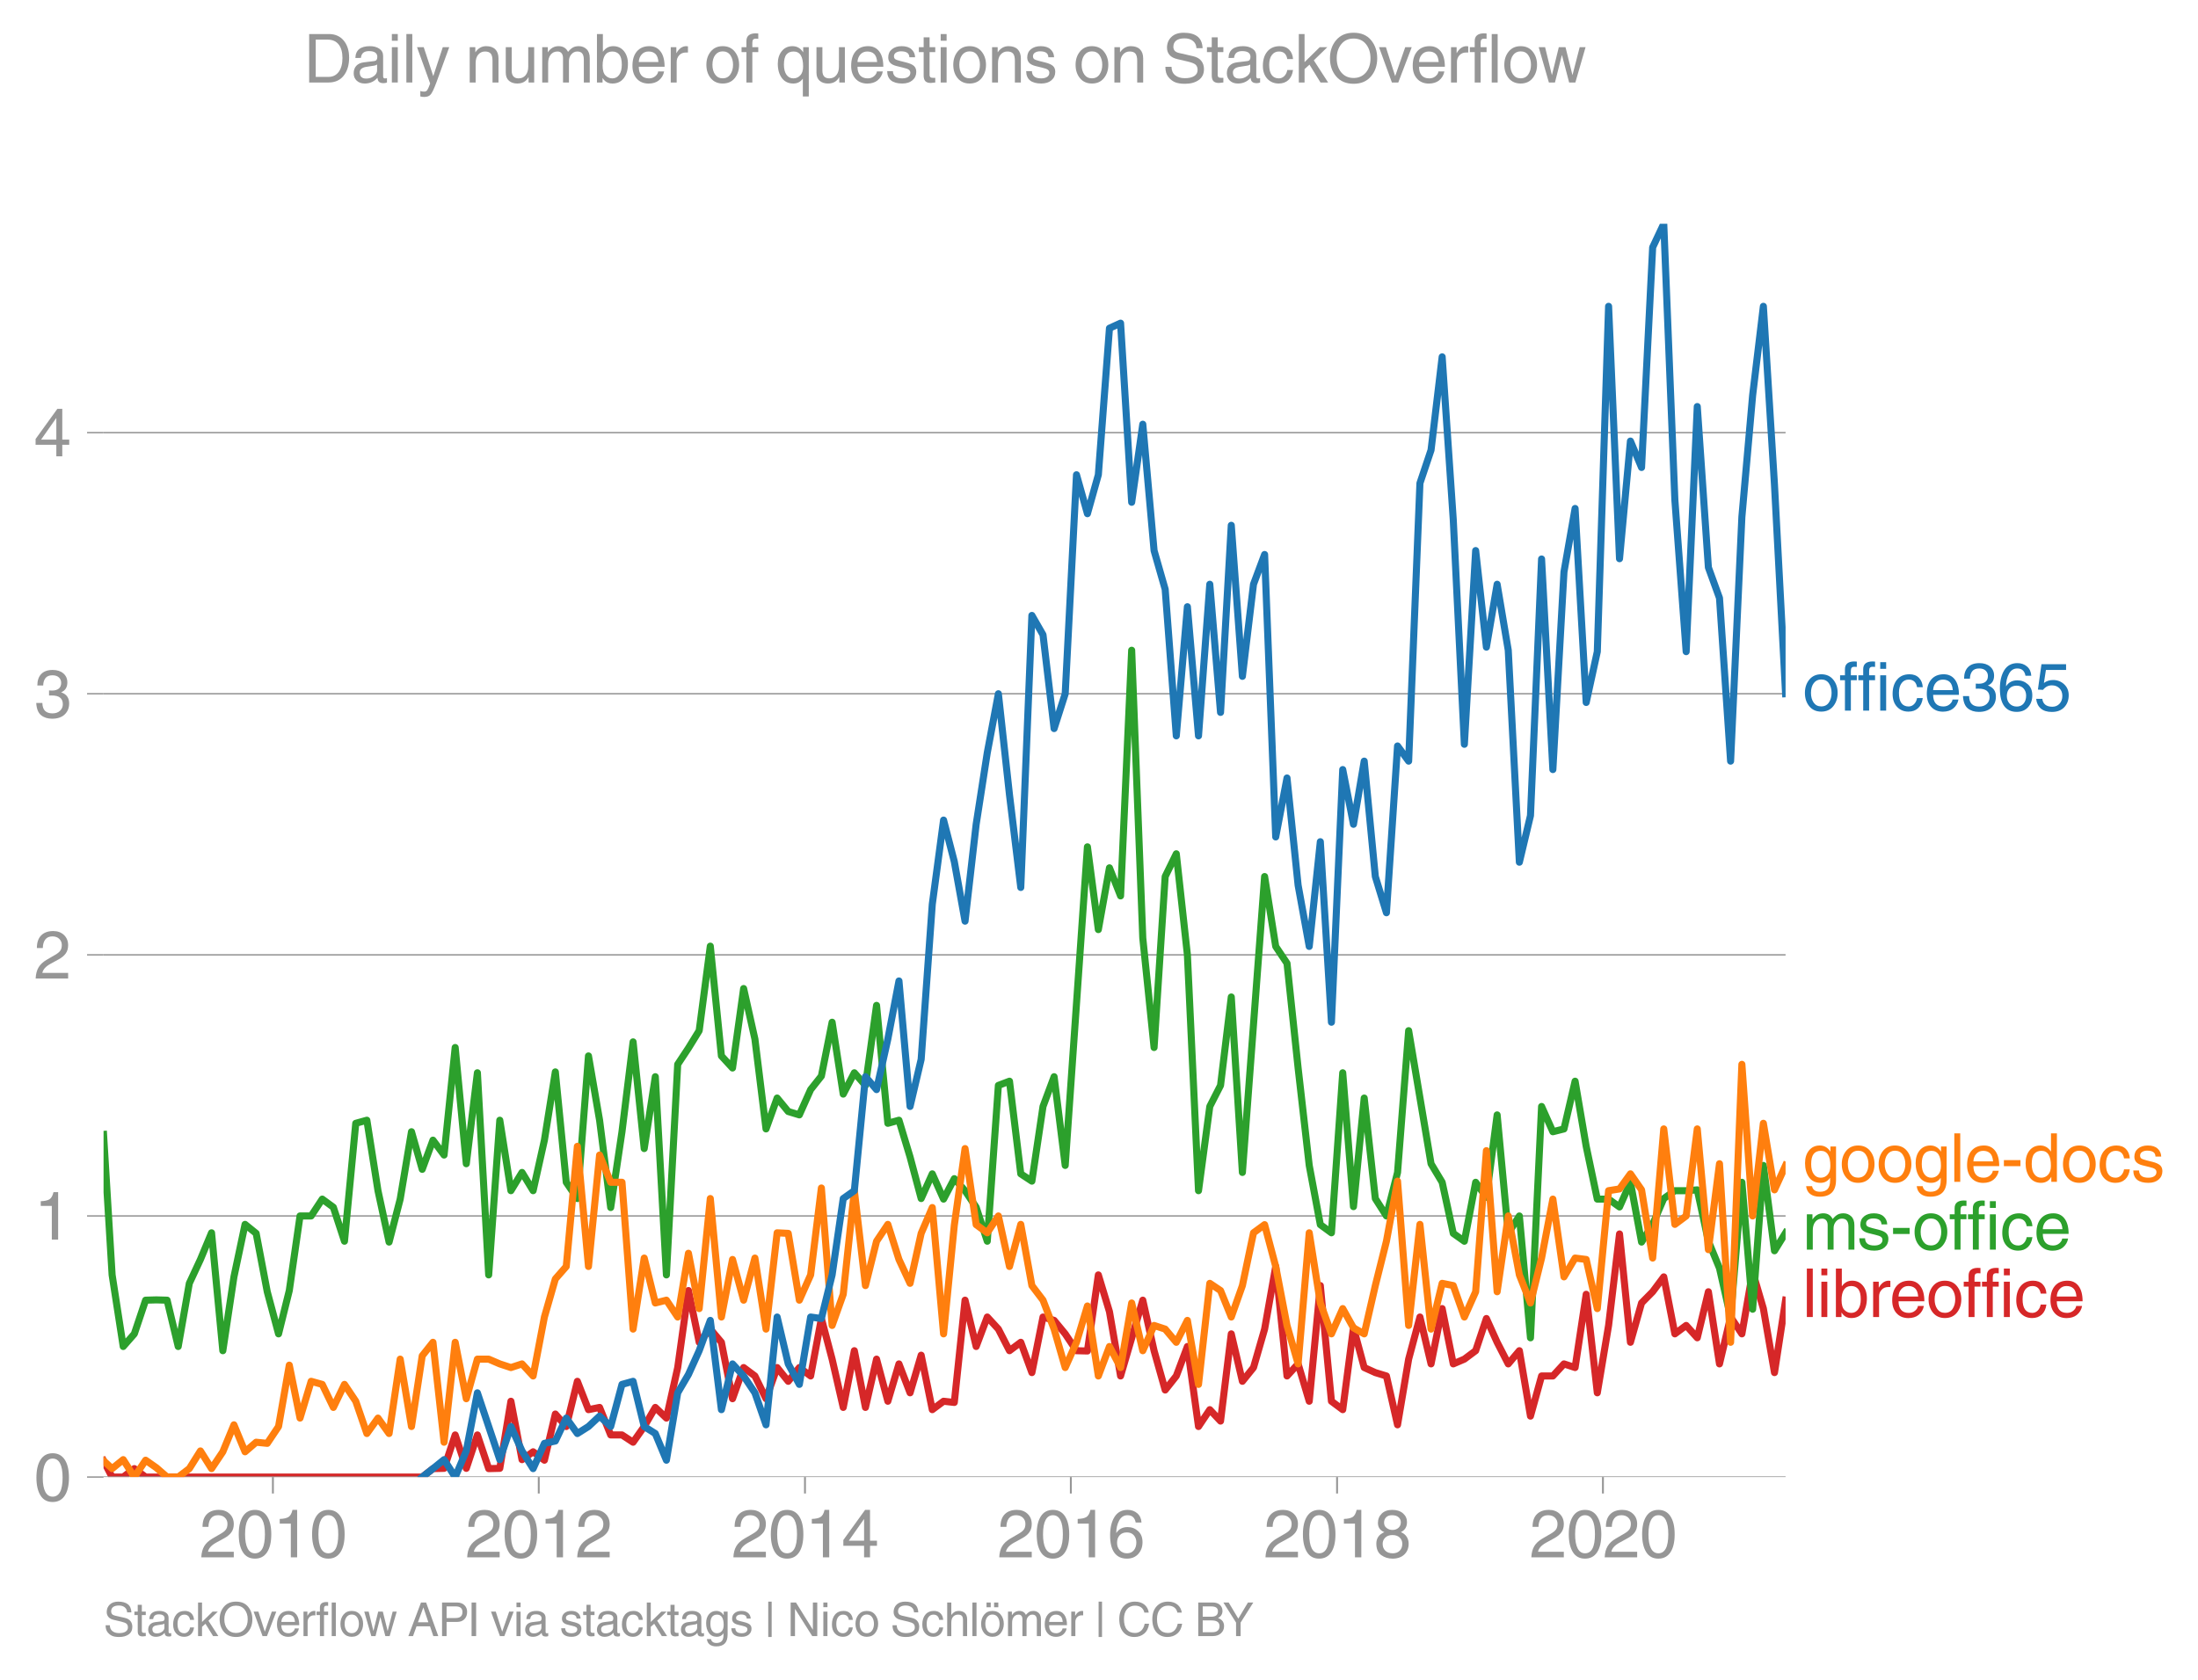 <svg height="475.651" viewBox="0 0 466.669 356.738" width="622.225" xmlns="http://www.w3.org/2000/svg" xmlns:xlink="http://www.w3.org/1999/xlink"><defs><style>*{stroke-linecap:butt;stroke-linejoin:round}</style></defs><g id="figure_1"><path d="M0 356.738h466.669V0H0z" style="fill:none" id="patch_1"/><g id="axes_1"><path d="M21.985 313.628h357.12V47.516H21.985z" style="fill:none" id="patch_2"/><path clip-path="url(#p87916ea48e)" d="m21.985 310.163 1.819 3.465h2.357l2.358-1.788 2.397 1.788h58.728l2.28-1.788 2.36-.06 2.357-7.094L99 311.78l2.358-7.094 2.397 7.154 2.359-.06 2.36-14.247 2.356 12.4 2.359-1.67 2.397 1.788 2.32-9.805 2.318 2.652 2.36-9.598 2.358 6.021 2.358-.477 2.359 5.842h2.397l2.358 1.55 2.36-3.338 2.357-4.054 2.358 2.266 2.397-10.73 2.281-16.352 2.28 10.986 2.36-2.802 2.358 2.802 2.359 11.982 2.358-6.617 2.397 1.789 2.358 4.828 2.36-6.617 2.357 2.921 2.358-2.92 2.397 1.788 2.282-12.2 2.279 8.623 2.36 10.253 2.358-12.042 2.359 12.042 2.358-10.253 2.397 8.942 2.359-7.929 2.36 6.14 2.356-7.988 2.359 11.565 2.397-1.788 2.28.255 2.28-21.716 2.36 9.836 2.359-6.26 2.358 2.564 2.358 4.59 2.397-1.788 2.359 6.438 2.36-11.803 2.356.715 2.359 2.862 2.397 3.576 2.32.062 2.318-16.157 2.36 7.81 2.358 13.65 4.717-16.095 2.397 10.73 2.358 8.346 2.36-2.98 2.357-6.26 2.358 16.99 2.397-3.577 2.281 2.427 2.28-18.522 2.36 10.074 2.358-2.92 2.359-8.168 2.358-13.293 2.397 23.249 2.358-2.564 2.36 7.929 2.357-24.56 2.359 24.56 2.397 1.788 2.28-17.373 2.28 8.431 2.36 1.073 2.358.716 2.359 10.372 2.358-13.95 2.397-8.941 2.359 9.955 2.36-11.743 2.356 11.743 2.359-1.013 2.397-1.789 2.28-6.834 2.28 5.046 2.36 4.59 2.359-2.802 2.358 13.89 2.358-8.524h2.397l2.359-2.564 2.36.775 2.357-15.559 2.358 20.924 2.397-14.307 2.32-19.425 2.318 23.002 2.36-8.346 2.358-2.384 2.358-3.16 2.359 12.102 2.397-1.789 2.358 2.623 2.36-9.776 2.357 15.32 2.358-9.955 2.397 3.577 2.282-13.158 2.279 7.793 2.36 13.591 2.358-15.38h0" style="fill:none;stroke:#d62728;stroke-linecap:square;stroke-width:1.5" id="line2d_1"/><g id="matplotlib.axis_1"><g id="xtick_1"><g id="line2d_2"><defs><path d="M0 0v3.5" id="mb61a4ca866" style="stroke:#969696;stroke-width:.4"/></defs><use style="fill:#969696;stroke:#969696;stroke-width:.4" x="57.941" xlink:href="#mb61a4ca866" y="313.628"/></g><g style="fill:#969696" transform="matrix(.14 0 0 -.14 42.37 330.678)" id="text_1"><defs><path d="M281 2888q0 793 409 1202 410 410 1148 410 618 0 1012-375t394-969q0-462-227-780-226-317-667-557l-775-425q-684-375-775-863h2444V0H166q25 634 275 1056t781 728l806 469q322 185 469 383t147 545q0 344-241 578-240 235-650 235-453 0-678-299-225-298-231-807H281z" id="HelveticaWorld-Regular-32" transform="scale(.016)"/><path d="M2719 2188q0 903-239 1354-239 452-702 452-453 0-697-452-243-451-243-1354 0-875 240-1340 241-464 700-464 463 0 702 448 239 449 239 1356zm603 0q0-1107-400-1709-400-601-1144-601-772 0-1156 623-384 624-384 1687 0 1090 393 1701 394 611 1147 611 744 0 1144-608t400-1704z" id="HelveticaWorld-Regular-30" transform="scale(.016)"/><path d="M2297 0h-600v3194H647v447q550 18 818 176 269 158 391 683h441V0z" id="HelveticaWorld-Regular-31" transform="scale(.016)"/></defs><use xlink:href="#HelveticaWorld-Regular-32"/><use x="55.615" xlink:href="#HelveticaWorld-Regular-30"/><use x="111.23" xlink:href="#HelveticaWorld-Regular-31"/><use x="166.846" xlink:href="#HelveticaWorld-Regular-30"/></g></g><g id="xtick_2"><use style="fill:#969696;stroke:#969696;stroke-width:.4" x="114.387" xlink:href="#mb61a4ca866" y="313.628" id="line2d_3"/><g style="fill:#969696" transform="matrix(.14 0 0 -.14 98.817 330.678)" id="text_2"><use xlink:href="#HelveticaWorld-Regular-32"/><use x="55.615" xlink:href="#HelveticaWorld-Regular-30"/><use x="111.23" xlink:href="#HelveticaWorld-Regular-31"/><use x="166.846" xlink:href="#HelveticaWorld-Regular-32"/></g></g><g id="xtick_3"><use style="fill:#969696;stroke:#969696;stroke-width:.4" x="170.911" xlink:href="#mb61a4ca866" y="313.628" id="line2d_4"/><g style="fill:#969696" transform="matrix(.14 0 0 -.14 155.34 330.678)" id="text_3"><defs><path d="M678 1581h1447v2041h-12L678 1581zm2010-487V0h-563v1094H159v550l2063 2856h466V1581h659v-487h-659z" id="HelveticaWorld-Regular-34" transform="scale(.016)"/></defs><use xlink:href="#HelveticaWorld-Regular-32"/><use x="55.615" xlink:href="#HelveticaWorld-Regular-30"/><use x="111.23" xlink:href="#HelveticaWorld-Regular-31"/><use x="166.846" xlink:href="#HelveticaWorld-Regular-34"/></g></g><g id="xtick_4"><use style="fill:#969696;stroke:#969696;stroke-width:.4" x="227.357" xlink:href="#mb61a4ca866" y="313.628" id="line2d_5"/><g style="fill:#969696" transform="matrix(.14 0 0 -.14 211.787 330.678)" id="text_4"><defs><path d="M903 1381q0-440 262-719 263-278 685-278 403 0 642 284 239 285 239 748 0 403-236 675t-670 272q-422 0-672-266t-250-716zm1766 1922q-63 344-255 517-192 174-520 174-519 0-791-507-272-506-278-1159l13-12q359 553 1068 553 566 0 988-375t422-1053q0-672-400-1118-400-445-1078-445-782 0-1188 556-406 557-406 1660 0 1062 415 1734 416 672 1247 672 538 0 910-321 372-320 403-876h-550z" id="HelveticaWorld-Regular-36" transform="scale(.016)"/></defs><use xlink:href="#HelveticaWorld-Regular-32"/><use x="55.615" xlink:href="#HelveticaWorld-Regular-30"/><use x="111.23" xlink:href="#HelveticaWorld-Regular-31"/><use x="166.846" xlink:href="#HelveticaWorld-Regular-36"/></g></g><g id="xtick_5"><use style="fill:#969696;stroke:#969696;stroke-width:.4" x="283.881" xlink:href="#mb61a4ca866" y="313.628" id="line2d_6"/><g style="fill:#969696" transform="matrix(.14 0 0 -.14 268.31 330.678)" id="text_5"><defs><path d="M1766 2597q347 0 573 198 227 199 227 527 0 294-218 483-217 189-620 189-359 0-555-199-195-198-195-504 0-328 244-511t544-183zm6-484q-434 0-681-241t-247-591q0-403 250-650t712-247q410 0 655 247t245 657q0 350-245 587-245 238-689 238zm1378 1228q0-678-578-947 397-178 567-471 170-292 170-623 0-641-413-1032-412-390-1112-390-612 0-1076 336T244 1306q0 763 762 1082-609 243-609 875 0 531 361 884t1001 353q641 0 1016-333t375-826z" id="HelveticaWorld-Regular-38" transform="scale(.016)"/></defs><use xlink:href="#HelveticaWorld-Regular-32"/><use x="55.615" xlink:href="#HelveticaWorld-Regular-30"/><use x="111.23" xlink:href="#HelveticaWorld-Regular-31"/><use x="166.846" xlink:href="#HelveticaWorld-Regular-38"/></g></g><g id="xtick_6"><use style="fill:#969696;stroke:#969696;stroke-width:.4" x="340.327" xlink:href="#mb61a4ca866" y="313.628" id="line2d_7"/><g style="fill:#969696" transform="matrix(.14 0 0 -.14 324.757 330.678)" id="text_6"><use xlink:href="#HelveticaWorld-Regular-32"/><use x="55.615" xlink:href="#HelveticaWorld-Regular-30"/><use x="111.23" xlink:href="#HelveticaWorld-Regular-32"/><use x="166.846" xlink:href="#HelveticaWorld-Regular-30"/></g></g></g><g id="matplotlib.axis_2"><g id="ytick_1"><path clip-path="url(#p87916ea48e)" d="M21.985 313.628h357.12" style="fill:none;stroke:#969696;stroke-linecap:square;stroke-width:.3" id="line2d_8"/><g id="line2d_9"><defs><path d="M0 0h-3.5" id="m8d389b2ea6" style="stroke:#969696;stroke-width:.3"/></defs><use style="fill:#969696;stroke:#969696;stroke-width:.3" x="21.985" xlink:href="#m8d389b2ea6" y="313.628"/></g><use xlink:href="#HelveticaWorld-Regular-30" style="fill:#969696" transform="matrix(.14 0 0 -.14 7.2 318.653)" id="text_7"/></g><g id="ytick_2"><path clip-path="url(#p87916ea48e)" d="M21.985 258.188h357.12" style="fill:none;stroke:#969696;stroke-linecap:square;stroke-width:.3" id="line2d_10"/><use style="fill:#969696;stroke:#969696;stroke-width:.3" x="21.985" xlink:href="#m8d389b2ea6" y="258.188" id="line2d_11"/><use xlink:href="#HelveticaWorld-Regular-31" style="fill:#969696" transform="matrix(.14 0 0 -.14 7.2 263.213)" id="text_8"/></g><g id="ytick_3"><path clip-path="url(#p87916ea48e)" d="M21.985 202.748h357.12" style="fill:none;stroke:#969696;stroke-linecap:square;stroke-width:.3" id="line2d_12"/><use style="fill:#969696;stroke:#969696;stroke-width:.3" x="21.985" xlink:href="#m8d389b2ea6" y="202.748" id="line2d_13"/><use xlink:href="#HelveticaWorld-Regular-32" style="fill:#969696" transform="matrix(.14 0 0 -.14 7.2 207.773)" id="text_9"/></g><g id="ytick_4"><path clip-path="url(#p87916ea48e)" d="M21.985 147.308h357.12" style="fill:none;stroke:#969696;stroke-linecap:square;stroke-width:.3" id="line2d_14"/><use style="fill:#969696;stroke:#969696;stroke-width:.3" x="21.985" xlink:href="#m8d389b2ea6" y="147.308" id="line2d_15"/><g style="fill:#969696" transform="matrix(.14 0 0 -.14 7.2 152.333)" id="text_10"><defs><path d="M1434 2559q141-12 294-12 397 0 626 183 230 183 230 554 0 300-214 505t-617 205q-447 0-655-263-207-262-220-703H325q0 703 369 1087 369 385 1084 385 635 0 1013-327 378-326 378-857 0-685-578-928v-13q750-256 750-1050 0-634-422-1041-422-406-1197-406-634 0-1044 333-409 333-459 1164h581q13-519 256-755 244-236 703-236 444 0 713 247t269 622q0 410-257 619-256 209-793 209-128 0-257-6v484z" id="HelveticaWorld-Regular-33" transform="scale(.016)"/></defs><use xlink:href="#HelveticaWorld-Regular-33"/></g></g><g id="ytick_5"><path clip-path="url(#p87916ea48e)" d="M21.985 91.868h357.12" style="fill:none;stroke:#969696;stroke-linecap:square;stroke-width:.3" id="line2d_16"/><use style="fill:#969696;stroke:#969696;stroke-width:.3" x="21.985" xlink:href="#m8d389b2ea6" y="91.868" id="line2d_17"/><use xlink:href="#HelveticaWorld-Regular-34" style="fill:#969696" transform="matrix(.14 0 0 -.14 7.2 96.893)" id="text_11"/></g></g><path clip-path="url(#p87916ea48e)" d="m21.985 240.863 1.819 29.844 2.357 15.201 2.358-2.682 2.397-7.154 2.281-.064 2.28.064 2.36 9.836 2.358-13.413 2.358-5.067 2.359-5.663 2.397 25.037 2.358-15.678 2.36-11.147 2.357 1.907 2.358 12.4 2.397 8.942 2.281-9.198 2.28-15.84h2.36l2.358-3.577 2.359 1.73 2.358 7.212 2.397-25.037 2.358-.656 2.36 14.963 2.357 10.91 2.359-9.122 2.397-14.307 2.28 7.984 2.28-6.195 2.36 3.16 2.358-22.832L99 247.1l2.358-19.315 2.397 42.921 2.359-32.847 2.36 14.963 2.356-3.875 2.359 3.875 2.397-10.73 2.32-14.492 2.318 23.434 2.36 3.457 2.358-30.283 2.358 13.651 2.359 18.54 2.397-16.096 2.358-19.076 2.36 22.653 2.357-15.26 2.358 42.086 2.397-44.71 2.281-3.449 2.28-3.704 2.36-17.944 2.358 23.309 2.359 2.563 2.358-16.87 2.397 10.73 2.358 19.076 2.36-6.557 2.357 2.861 2.358.716 2.397-5.366 2.282-2.874 2.279-11.433 2.36 15.261 2.358-4.53 2.359 2.682 2.358-16.99 2.397 25.038 2.359-.656 2.36 7.81 2.356 8.822 2.359-5.246 2.397 5.365 2.28-4.343 2.28 2.555 2.36 3.517 2.359 7.213 2.358-33.085 2.358-.894 2.397 19.672 2.359 1.55 2.36-15.857 2.356-6.319 2.359 18.838 4.717-67.65 2.318 17.575 2.36-13.115 2.358 5.962 2.358-52.162 2.359 61.103 2.397 23.25 2.358-36.305 2.36-4.828 2.357 21.46 2.358 50.075 2.397-17.884 2.281-4.47 2.28-18.779 2.36 37.258 4.717-62.832 2.358 14.844 2.397 3.577 2.358 22.235 2.36 20.686 2.357 12.578 2.359 1.729 2.397-33.98 2.28 28.423 2.28-23.057 2.36 21.341 2.358 3.696 2.359-9.24 2.358-30.104 4.756 28.256 2.36 3.935 2.356 10.85 2.359 1.668 2.397-12.518 2.28 3.193 2.28-17.5 2.36 25.156 2.359-3.696 2.358 25.872 2.358-49.12 2.397 5.364 2.359-.596 2.36-10.134 2.357 13.83 2.358 11.207h2.397l2.32 1.666 2.318-5.242 2.36 12.697 2.358-3.755 2.358-5.485 2.359-1.669h2.397l2.358-.179 2.36 10.91 2.357 5.722 2.358 10.373 2.397-28.614 2.282 26.953 2.279-30.53 2.36 18.122 2.358-3.815h0" style="fill:none;stroke:#2ca02c;stroke-linecap:square;stroke-width:1.5" id="line2d_18"/><path clip-path="url(#p87916ea48e)" d="m21.985 310.163 1.819 1.677 2.357-1.908 2.358 3.696 2.397-3.577 2.281 1.597 2.28 1.98h2.36l2.358-1.788 2.358-3.756 2.359 3.756 2.397-3.577 2.358-5.723 2.36 5.723 2.357-2.027 2.358.239 2.397-3.577 2.281-13.03 2.28 11.242 2.36-7.81 2.358.656 2.359 4.888 2.358-4.888 2.397 3.577 2.358 6.855 2.36-3.278 2.357 3.278 2.359-15.797 2.397 14.307 2.28-15.01 2.28-2.874 2.36 21.222 2.358-21.222L99 296.996l2.358-8.405h2.397l2.359 1.013 2.36.775 2.356-.775 2.359 2.564 2.397-12.52 2.32-8.078 2.318-2.651 2.36-25.515 2.358 25.515 2.358-23.667 2.359 5.783h2.397l2.358 31.177 2.36-15.082 2.357 9.538 2.358-.596 2.397 3.577 2.281-13.54 2.28 11.752 2.36-23.369 2.358 25.157 2.359-12.22 2.358 8.643 2.397-8.942 2.358 15.082 2.36-20.447 2.357.12 2.358 14.187 2.397-5.365 2.282-18.459 2.279 29.19 2.36-6.618 2.358-21.997 2.359 20.15 2.358-9.42 2.397-3.576 2.359 7.451 2.36 5.067 2.356-10.61 2.359-5.485 2.397 26.826 2.28-23.058 2.28-16.287 2.36 16.155 2.359 1.729 2.358-3.577 2.358 10.73 2.397-8.941 2.359 12.995 2.36 3.1 2.356 6.14 2.359 8.167 2.397-5.365 2.32-7.709 2.318 14.863 2.36-6.26 2.358 4.471 2.358-13.71 2.359 10.133 2.397-5.365 2.358.775 2.36 2.802 2.357-4.65 2.358 13.592 2.397-21.46 2.281 1.532 2.28 5.62 2.36-6.676 2.358-11.207 2.359-1.729 2.358 8.883 2.397 12.518 2.358 8.167 2.36-27.839 2.357 14.903 2.359 6.558 2.397-5.365 2.28 4.087 2.28 1.278 2.36-10.254 2.358-9.419 2.359-12.757 2.358 30.641 2.397-21.46 2.359 22.235 2.36-9.717 2.356.477 2.359 6.677 2.397-5.365 2.28-29.956 2.28 29.956 2.36-16.096 2.359 12.519 2.358 5.961 2.358-9.538 2.397-12.519 2.359 16.513 2.36-3.994 2.357.298 2.358 10.433 2.397-25.038 2.32-.37 2.318-3.207 2.36 3.398 2.358 14.486 2.358-27.422 2.359 20.269 2.397-1.789 2.358-18.48 2.36 25.634 2.357-18.242 2.358 37.914 2.397-59.017 2.282 32.191 2.279-19.672 2.36 14.128 2.358-5.186h0" style="fill:none;stroke:#ff7f0e;stroke-linecap:square;stroke-width:1.5" id="line2d_19"/><g style="fill:#1f77b4" transform="matrix(.14 0 0 -.14 382.677 150.884)" id="text_12"><defs><path d="M813 1678q0-559 253-920t718-361q482 0 732 378t250 903q0 531-250 901-250 371-732 371-446 0-709-349-262-348-262-923zm-575 0q0 747 415 1256 416 510 1131 510 732 0 1144-516 413-515 413-1250 0-737-410-1256Q2522-97 1784-97q-709 0-1128 503-418 503-418 1272z" id="HelveticaWorld-Regular-6f" transform="scale(.016)"/><path d="M1100 2881V0H538v2881H78v466h460v575q0 378 229 557 230 180 642 180 141 0 254-12v-506q-100 12-229 12-187 0-261-92-73-92-73-298v-416h563v-466h-563z" id="HelveticaWorld-Regular-66" transform="scale(.016)"/><path d="M422 3956v638h562v-638H422zM984 0H422v3347h562V0z" id="HelveticaWorld-Regular-69" transform="scale(.016)"/><path d="M2534 2222q-121 716-793 716-416 0-669-333t-253-927q0-647 234-967 235-320 681-320 300 0 519 220t281 573h544q-84-621-439-951T1722-97q-659 0-1081 451-422 452-422 1227 0 850 422 1356 422 507 1184 507 556 0 886-333t367-889h-544z" id="HelveticaWorld-Regular-63" transform="scale(.016)"/><path d="M2719 1941q-44 543-288 770-243 227-647 227-409 0-661-288-251-287-267-709h1863zm537-891q-93-519-509-859-366-288-963-294-703 6-1116 461-412 455-412 1223 0 882 425 1372 425 491 1182 491 678 0 1059-507 381-506 381-1446H856q0-525 244-813 244-287 731-287 344 0 591 207 247 208 272 452h562z" id="HelveticaWorld-Regular-65" transform="scale(.016)"/><path d="M941 2619q372 281 872 281 606 0 1042-403t436-1038q0-690-421-1139-420-448-1179-448-660 0-1041 323-381 324-444 918h582q43-363 284-555t669-192q415 0 681 287 266 288 266 735 0 456-279 731-278 275-718 275-500 0-835-428l-484 25 337 2406h2332v-544H1131L941 2619z" id="HelveticaWorld-Regular-35" transform="scale(.016)"/></defs><use xlink:href="#HelveticaWorld-Regular-6f"/><use x="55.908" xlink:href="#HelveticaWorld-Regular-66"/><use x="83.594" xlink:href="#HelveticaWorld-Regular-66"/><use x="111.279" xlink:href="#HelveticaWorld-Regular-69"/><use x="133.301" xlink:href="#HelveticaWorld-Regular-63"/><use x="184.57" xlink:href="#HelveticaWorld-Regular-65"/><use x="239.99" xlink:href="#HelveticaWorld-Regular-33"/><use x="295.605" xlink:href="#HelveticaWorld-Regular-36"/><use x="351.221" xlink:href="#HelveticaWorld-Regular-35"/></g><g style="fill:#ff7f0e" transform="matrix(.14 0 0 -.14 382.677 250.942)" id="text_13"><defs><path d="M831 1684q0-615 244-954t659-339q404 0 660 293 256 294 256 832 0 706-224 1064-223 358-679 358-459 0-688-305-228-305-228-949zM3188 191q0-807-388-1203-387-397-1169-397-562 0-895 259T353-409h563q43-244 226-388t530-144q472 0 712 254 241 253 241 821v238h-12Q2297-97 1722-97q-716 0-1094 528T250 1772q0 744 381 1208 382 464 1013 464 634 0 1000-569h12v472h532V191z" id="HelveticaWorld-Regular-67" transform="scale(.016)"/><path d="M984 0H422v4594h562V0z" id="HelveticaWorld-Regular-6c" transform="scale(.016)"/><path d="M1850 1484H281v575h1569v-575z" id="HelveticaWorld-Regular-2d" transform="scale(.016)"/><path d="M838 1684q0-621 246-957 247-336 657-336 390 0 652 287 263 288 263 838 0 706-224 1064-223 358-679 358-434 0-675-285-240-284-240-969zM3225 0h-531v459h-13Q2363-97 1716-97q-697 0-1079 531-381 532-381 1338 0 744 378 1208 379 464 1016 464 628 0 1000-569l13 38v1681h562V0z" id="HelveticaWorld-Regular-64" transform="scale(.016)"/><path d="M2309 2394q-12 300-214 431-201 131-579 131-275 0-471-122-195-121-195-350 0-181 115-267 116-86 501-183l556-140q506-128 723-327 218-198 218-554 0-494-361-802T1638-97Q934-97 573 195q-360 293-367 880h544q13-347 230-516 217-168 651-168 353 0 561 140 208 141 208 391 0 178-135 284-134 107-531 197l-653 160q-397 100-586 298t-189 514q0 494 353 781 354 288 922 288 607 0 930-296 323-295 342-754h-544z" id="HelveticaWorld-Regular-73" transform="scale(.016)"/></defs><use xlink:href="#HelveticaWorld-Regular-67"/><use x="55.908" xlink:href="#HelveticaWorld-Regular-6f"/><use x="111.816" xlink:href="#HelveticaWorld-Regular-6f"/><use x="167.725" xlink:href="#HelveticaWorld-Regular-67"/><use x="223.633" xlink:href="#HelveticaWorld-Regular-6c"/><use x="245.654" xlink:href="#HelveticaWorld-Regular-65"/><use x="301.074" xlink:href="#HelveticaWorld-Regular-2d"/><use x="334.375" xlink:href="#HelveticaWorld-Regular-64"/><use x="391.357" xlink:href="#HelveticaWorld-Regular-6f"/><use x="447.266" xlink:href="#HelveticaWorld-Regular-63"/><use x="498.535" xlink:href="#HelveticaWorld-Regular-73"/></g><g style="fill:#2ca02c" transform="matrix(.14 0 0 -.14 382.677 265.34)" id="text_14"><defs><path d="M422 3347h531v-472h13q378 569 1012 569 628 0 891-544 240 294 465 419t557 125q434 0 735-285 302-284 302-843V0h-562v2163q0 390-147 582-147 193-475 193-331 0-560-269-228-269-228-628V0h-562v2316q0 290-135 456-134 166-390 166-403 0-644-300t-241-813V0H422v3347z" id="HelveticaWorld-Regular-6d" transform="scale(.016)"/></defs><use xlink:href="#HelveticaWorld-Regular-6d"/><use x="83.008" xlink:href="#HelveticaWorld-Regular-73"/><use x="133.008" xlink:href="#HelveticaWorld-Regular-2d"/><use x="166.309" xlink:href="#HelveticaWorld-Regular-6f"/><use x="222.217" xlink:href="#HelveticaWorld-Regular-66"/><use x="249.902" xlink:href="#HelveticaWorld-Regular-66"/><use x="277.588" xlink:href="#HelveticaWorld-Regular-69"/><use x="299.609" xlink:href="#HelveticaWorld-Regular-63"/><use x="350.879" xlink:href="#HelveticaWorld-Regular-65"/></g><g style="fill:#d62728" transform="matrix(.14 0 0 -.14 382.677 279.648)" id="text_15"><defs><path d="M2778 1684q0 672-238 963-237 291-677 291-447-7-676-349-228-342-228-989 0-659 275-934t641-275q416 0 659 342 244 342 244 951zM422 0v4594h562V2925h13q359 519 969 519 625 0 1009-464t384-1208q0-838-388-1354Q2584-97 1888-97q-613 0-922 513h-13V0H422z" id="HelveticaWorld-Regular-62" transform="scale(.016)"/><path d="M984 0H422v3347h531v-556h13q365 653 940 653 91 0 147-19v-584h-209q-378 0-619-257-241-256-241-637V0z" id="HelveticaWorld-Regular-72" transform="scale(.016)"/></defs><use xlink:href="#HelveticaWorld-Regular-6c"/><use x="22.021" xlink:href="#HelveticaWorld-Regular-69"/><use x="44.043" xlink:href="#HelveticaWorld-Regular-62"/><use x="100.537" xlink:href="#HelveticaWorld-Regular-72"/><use x="132.105" xlink:href="#HelveticaWorld-Regular-65"/><use x="187.525" xlink:href="#HelveticaWorld-Regular-6f"/><use x="243.434" xlink:href="#HelveticaWorld-Regular-66"/><use x="271.119" xlink:href="#HelveticaWorld-Regular-66"/><use x="298.805" xlink:href="#HelveticaWorld-Regular-69"/><use x="320.826" xlink:href="#HelveticaWorld-Regular-63"/><use x="372.096" xlink:href="#HelveticaWorld-Regular-65"/></g><g style="fill:#969696" transform="matrix(.097 0 0 -.097 21.985 347.399)" id="text_16"><defs><path d="M3225 3250q-19 438-327 686-307 248-810 248-507 0-779-208-271-207-271-598 0-209 118-359 119-150 425-222l1313-300q531-116 787-440 257-323 257-788 0-681-500-1036T2138-122q-610 0-962 156-351 157-623 497-272 341-272 953h582q0-512 340-794 341-281 928-281 569 0 886 202t317 573q0 338-189 505t-739 295l-990 232q-494 112-738 392t-244 689q0 619 417 1019 418 400 1165 400 843 0 1301-352 458-351 492-1114h-584z" id="HelveticaWorld-Regular-53" transform="scale(.016)"/><path d="M1100 2881V703q0-128 70-195 71-67 252-67h216V0q-307-44-422-44-353 0-516 169-162 169-162 547v2209H84v466h454v934h562v-934h538v-466h-538z" id="HelveticaWorld-Regular-74" transform="scale(.016)"/><path d="M2456 1709q-62-65-245-106-183-40-683-106-369-44-542-182-173-137-173-362 0-275 146-428 147-153 469-153 403 0 715 229 313 230 313 558v550zM397 2328q19 566 367 841 349 275 1014 275 531 0 890-241 360-240 360-694V581q0-197 178-197 72 0 185 25V0q-153-63-319-63-288 0-429 123-140 124-146 387Q2016-97 1288-97q-475 0-763 269-287 269-287 700 0 441 250 712 250 272 728 329l993 121q269 41 269 397 0 263-195 403-195 141-592 141-353 0-543-156-189-156-226-491H397z" id="HelveticaWorld-Regular-61" transform="scale(.016)"/><path d="M3200 0h-722L1434 1691l-468-422V0H422v4594h544V1931l1440 1416h716L1844 2100 3200 0z" id="HelveticaWorld-Regular-6b" transform="scale(.016)"/><path d="M4091 2297q0 806-427 1337-426 532-1173 532-738 0-1169-532-431-531-431-1337 0-831 437-1350 438-519 1163-519 709 0 1154 506 446 507 446 1363zm637 0q0-1028-594-1724-593-695-1643-695-1057 0-1649 695-592 696-592 1724 0 1031 592 1725t1649 694q1081 0 1659-707 578-706 578-1712z" id="HelveticaWorld-Regular-4f" transform="scale(.016)"/><path d="M2522 3347h616L1863 0h-604L38 3347h653l872-2725h12l947 2725z" id="HelveticaWorld-Regular-76" transform="scale(.016)"/><path d="M1638 0h-575L97 3347h606l641-2631h12l647 2631h635l653-2631h12l678 2631h557L3572 0h-591l-678 2591h-12L1638 0z" id="HelveticaWorld-Regular-77" transform="scale(.016)"/><path d="m2816 1888-678 2021h-13l-737-2021h1428zm-1619-550L716 0H78l1728 4594h703L4172 0h-678l-453 1338H1197z" id="HelveticaWorld-Regular-41" transform="scale(.016)"/><path d="M1141 2472h1234q466 0 700 204 234 205 234 621 0 372-225 569t-684 197H1141V2472zm0-2472H519v4594h2065q616 0 991-358t375-933q0-597-363-980-362-382-1003-382H1141V0z" id="HelveticaWorld-Regular-50" transform="scale(.016)"/><path d="M1141 0H519v4594h622V0z" id="HelveticaWorld-Regular-49" transform="scale(.016)"/><path d="M603 4716h466V-122H603v4838z" id="HelveticaWorld-Regular-7c" transform="scale(.016)"/><path d="M3559 4594h600V0h-690L1125 3713h-12V0H519v4594h728L3547 884h12v3710z" id="HelveticaWorld-Regular-4e" transform="scale(.016)"/><path d="M3150 0h-566v2188q0 403-156 576-156 174-509 174-435 0-685-282-250-281-250-831V0H422v4594h562V2900h13q384 544 981 544 550 0 861-288 311-287 311-878V0z" id="HelveticaWorld-Regular-68" transform="scale(.016)"/><path d="M813 1678q0-559 253-920t718-361q482 0 732 378t250 903q0 531-250 901-250 371-732 371-446 0-709-349-262-348-262-923zm-575 0q0 747 415 1256 416 510 1131 510 732 0 1144-516 413-515 413-1250 0-737-410-1256Q2522-97 1784-97q-709 0-1128 503-418 503-418 1272zm2351 2266h-575v650h575v-650zm-1038 0H976v650h575v-650z" id="HelveticaWorld-Regular-f6" transform="scale(.016)"/><path d="M3713 3213q-104 468-434 710-329 243-854 243-678 0-1091-493-412-492-412-1329 0-969 390-1443 391-473 1132-473 487 0 838 323 352 324 474 940h603q-121-885-671-1349T2350-122q-941 0-1505 647T281 2322q0 1109 589 1751 589 643 1555 643 800 0 1297-413 497-412 591-1090h-600z" id="HelveticaWorld-Regular-43" transform="scale(.016)"/><path d="M519 4594h2015q594 0 947-322t353-834q0-310-155-565-154-254-460-395 428-162 629-431 202-269 202-691 0-593-428-975Q3194 0 2491 0H519v4594zm612-4063h1325q488 0 731 226 244 227 244 612 0 390-272 582-271 193-803 193H1131V531zm0 2119h1128q494 0 724 179 230 180 230 562 0 328-218 500-217 172-729 172H1131V2650z" id="HelveticaWorld-Regular-42" transform="scale(.016)"/><path d="M2388 0h-622v1850L31 4594h725l1319-2206 1316 2206h731L2388 1850V0z" id="HelveticaWorld-Regular-59" transform="scale(.016)"/></defs><use xlink:href="#HelveticaWorld-Regular-53"/><use x="66.211" xlink:href="#HelveticaWorld-Regular-74"/><use x="93.896" xlink:href="#HelveticaWorld-Regular-61"/><use x="148.828" xlink:href="#HelveticaWorld-Regular-63"/><use x="200.098" xlink:href="#HelveticaWorld-Regular-6b"/><use x="250.098" xlink:href="#HelveticaWorld-Regular-4f"/><use x="327.881" xlink:href="#HelveticaWorld-Regular-76"/><use x="375.49" xlink:href="#HelveticaWorld-Regular-65"/><use x="430.91" xlink:href="#HelveticaWorld-Regular-72"/><use x="464.979" xlink:href="#HelveticaWorld-Regular-66"/><use x="492.664" xlink:href="#HelveticaWorld-Regular-6c"/><use x="514.686" xlink:href="#HelveticaWorld-Regular-6f"/><use x="569.094" xlink:href="#HelveticaWorld-Regular-77"/><use x="641.506" xlink:href="#HelveticaWorld-Regular-20"/><use x="665.92" xlink:href="#HelveticaWorld-Regular-41"/><use x="732.619" xlink:href="#HelveticaWorld-Regular-50"/><use x="797.268" xlink:href="#HelveticaWorld-Regular-49"/><use x="823.049" xlink:href="#HelveticaWorld-Regular-20"/><use x="847.463" xlink:href="#HelveticaWorld-Regular-76"/><use x="897.072" xlink:href="#HelveticaWorld-Regular-69"/><use x="919.094" xlink:href="#HelveticaWorld-Regular-61"/><use x="974.025" xlink:href="#HelveticaWorld-Regular-20"/><use x="998.439" xlink:href="#HelveticaWorld-Regular-73"/><use x="1048.439" xlink:href="#HelveticaWorld-Regular-74"/><use x="1076.125" xlink:href="#HelveticaWorld-Regular-61"/><use x="1131.057" xlink:href="#HelveticaWorld-Regular-63"/><use x="1182.326" xlink:href="#HelveticaWorld-Regular-6b"/><use x="1232.326" xlink:href="#HelveticaWorld-Regular-74"/><use x="1260.012" xlink:href="#HelveticaWorld-Regular-61"/><use x="1314.943" xlink:href="#HelveticaWorld-Regular-67"/><use x="1370.852" xlink:href="#HelveticaWorld-Regular-73"/><use x="1420.852" xlink:href="#HelveticaWorld-Regular-20"/><use x="1445.266" xlink:href="#HelveticaWorld-Regular-7c"/><use x="1471.242" xlink:href="#HelveticaWorld-Regular-20"/><use x="1495.656" xlink:href="#HelveticaWorld-Regular-4e"/><use x="1568.752" xlink:href="#HelveticaWorld-Regular-69"/><use x="1590.773" xlink:href="#HelveticaWorld-Regular-63"/><use x="1642.043" xlink:href="#HelveticaWorld-Regular-6f"/><use x="1697.951" xlink:href="#HelveticaWorld-Regular-20"/><use x="1722.365" xlink:href="#HelveticaWorld-Regular-53"/><use x="1788.576" xlink:href="#HelveticaWorld-Regular-63"/><use x="1839.846" xlink:href="#HelveticaWorld-Regular-68"/><use x="1895.021" xlink:href="#HelveticaWorld-Regular-6c"/><use x="1917.043" xlink:href="#HelveticaWorld-Regular-f6"/><use x="1972.951" xlink:href="#HelveticaWorld-Regular-6d"/><use x="2055.959" xlink:href="#HelveticaWorld-Regular-65"/><use x="2111.379" xlink:href="#HelveticaWorld-Regular-72"/><use x="2143.947" xlink:href="#HelveticaWorld-Regular-20"/><use x="2168.361" xlink:href="#HelveticaWorld-Regular-7c"/><use x="2194.338" xlink:href="#HelveticaWorld-Regular-20"/><use x="2218.752" xlink:href="#HelveticaWorld-Regular-43"/><use x="2291.066" xlink:href="#HelveticaWorld-Regular-43"/><use x="2363.381" xlink:href="#HelveticaWorld-Regular-20"/><use x="2387.795" xlink:href="#HelveticaWorld-Regular-42"/><use x="2450.607" xlink:href="#HelveticaWorld-Regular-59"/></g><g style="fill:#969696" transform="matrix(.14 0 0 -.14 64.478 17.516)" id="text_17"><defs><path d="M1141 531h1203q625 0 978 480t353 1311q0 822-356 1278t-1028 463H1141V531zM519 4594h1862q903 0 1414-621 511-620 511-1610 0-1063-511-1713T2356 0H519v4594z" id="HelveticaWorld-Regular-44" transform="scale(.016)"/><path d="M2497 3347h612L1913 63q-32-88-63-166-272-725-469-995-197-271-637-271-231 0-378 50v513q159-57 350-57 206 0 301 130 96 130 283 636L56 3347h635l897-2725h12l897 2725z" id="HelveticaWorld-Regular-79" transform="scale(.016)"/><path d="M3150 0h-566v2059q0 475-166 677-165 202-549 202-378 0-632-288-253-287-253-825V0H422v3347h531v-472h13q397 569 1012 569 569 0 870-302 302-301 302-864V0z" id="HelveticaWorld-Regular-6e" transform="scale(.016)"/><path d="M391 3347h562V1125q0-369 167-552 168-182 480-182 434 0 678 307 244 308 244 805v1844h562V0h-531v488l-12 12Q2222-97 1478-97q-481 0-784 262-303 263-303 776v2406z" id="HelveticaWorld-Regular-75" transform="scale(.016)"/><path d="M2656 1516q0 712-224 1067-223 355-679 355-440 0-678-288-237-287-237-966 0-603 240-948 241-345 663-345 372 0 643 281 272 281 272 844zm538-2841h-563V353h-12Q2297-97 1728-97q-703 0-1088 522-384 522-384 1347 0 731 378 1201 379 471 1016 471 634 0 1000-569h13v472h531v-4672z" id="HelveticaWorld-Regular-71" transform="scale(.016)"/></defs><use xlink:href="#HelveticaWorld-Regular-44"/><use x="72.021" xlink:href="#HelveticaWorld-Regular-61"/><use x="126.953" xlink:href="#HelveticaWorld-Regular-69"/><use x="148.975" xlink:href="#HelveticaWorld-Regular-6c"/><use x="170.996" xlink:href="#HelveticaWorld-Regular-79"/><use x="220.605" xlink:href="#HelveticaWorld-Regular-20"/><use x="245.02" xlink:href="#HelveticaWorld-Regular-6e"/><use x="300.195" xlink:href="#HelveticaWorld-Regular-75"/><use x="354.98" xlink:href="#HelveticaWorld-Regular-6d"/><use x="437.988" xlink:href="#HelveticaWorld-Regular-62"/><use x="494.482" xlink:href="#HelveticaWorld-Regular-65"/><use x="549.902" xlink:href="#HelveticaWorld-Regular-72"/><use x="582.471" xlink:href="#HelveticaWorld-Regular-20"/><use x="606.885" xlink:href="#HelveticaWorld-Regular-6f"/><use x="662.793" xlink:href="#HelveticaWorld-Regular-66"/><use x="690.479" xlink:href="#HelveticaWorld-Regular-20"/><use x="714.893" xlink:href="#HelveticaWorld-Regular-71"/><use x="771.387" xlink:href="#HelveticaWorld-Regular-75"/><use x="826.172" xlink:href="#HelveticaWorld-Regular-65"/><use x="881.592" xlink:href="#HelveticaWorld-Regular-73"/><use x="931.592" xlink:href="#HelveticaWorld-Regular-74"/><use x="959.277" xlink:href="#HelveticaWorld-Regular-69"/><use x="981.299" xlink:href="#HelveticaWorld-Regular-6f"/><use x="1037.207" xlink:href="#HelveticaWorld-Regular-6e"/><use x="1092.383" xlink:href="#HelveticaWorld-Regular-73"/><use x="1142.383" xlink:href="#HelveticaWorld-Regular-20"/><use x="1166.797" xlink:href="#HelveticaWorld-Regular-6f"/><use x="1222.705" xlink:href="#HelveticaWorld-Regular-6e"/><use x="1277.881" xlink:href="#HelveticaWorld-Regular-20"/><use x="1302.295" xlink:href="#HelveticaWorld-Regular-53"/><use x="1368.506" xlink:href="#HelveticaWorld-Regular-74"/><use x="1396.191" xlink:href="#HelveticaWorld-Regular-61"/><use x="1451.123" xlink:href="#HelveticaWorld-Regular-63"/><use x="1502.393" xlink:href="#HelveticaWorld-Regular-6b"/><use x="1552.393" xlink:href="#HelveticaWorld-Regular-4f"/><use x="1630.176" xlink:href="#HelveticaWorld-Regular-76"/><use x="1677.785" xlink:href="#HelveticaWorld-Regular-65"/><use x="1733.205" xlink:href="#HelveticaWorld-Regular-72"/><use x="1767.273" xlink:href="#HelveticaWorld-Regular-66"/><use x="1794.959" xlink:href="#HelveticaWorld-Regular-6c"/><use x="1816.98" xlink:href="#HelveticaWorld-Regular-6f"/><use x="1871.389" xlink:href="#HelveticaWorld-Regular-77"/></g><path clip-path="url(#p87916ea48e)" d="m89.644 313.628 2.28-1.788 2.36-1.908 2.357 3.696L99 308.084l2.358-12.34 2.397 7.154 2.359 7.034 2.36-7.034 2.356 5.186 2.359 3.756 2.397-5.365 2.32-.494 2.318-4.871 2.36 3.278 2.358-1.49 2.358-2.206 2.359 2.206 2.397-8.942 2.358-.656 2.36 9.598 2.357 1.49 2.358 5.663 2.397-14.307 2.281-3.896 2.28-5.046 2.36-6.438 2.358 18.957 2.359-9.717 2.358 2.564 2.397 3.576 2.358 6.796 2.36-22.891 2.357 9.955 2.358 4.352 2.397-14.307 2.282.32 2.279-9.262 2.36-16.215 2.358-1.669 2.359-24.203 2.358 2.742 2.397-10.73 2.359-12.34 2.36 26.647 2.356-10.015 2.359-32.906 2.397-17.884 2.28 8.814 2.28 12.647 2.36-20.567 2.359-15.201 2.358-12.519 2.358 21.46 2.397 19.673 2.359-57.765 2.36 4.114 2.356 19.91 2.359-7.392 2.397-46.498 2.32 8.264 2.318-8.264 2.36-31.118 2.358-1.073 2.358 38.033 2.359-16.572 2.397 26.826 2.358 8.226 2.36 31.118 2.357-27.422 2.358 27.422 2.397-32.19 2.281 27.208 2.28-39.727 2.36 32.071 2.358-19.553 2.359-6.319 2.358 59.97 2.397-12.518 2.358 22.772 2.36 12.996 2.357-22.236 2.359 38.331 2.397-53.651 2.28 11.624 2.28-13.413 2.36 24.501 2.358 7.69 2.359-35.41 2.358 3.22 2.397-59.017 2.359-7.035 2.36-19.791 2.356 34.575 2.359 47.69 2.397-41.132 2.28 20.502 2.28-13.349 2.36 14.01 2.359 45.007 2.358-9.896 2.358-54.486 2.397 44.71 2.359-41.968 2.36-13.472 2.357 41.192 2.358-10.79 2.397-73.324 2.32 53.59 2.318-24.975 2.36 5.603 2.358-46.736 2.358-5.008 2.359 58.66 2.397 32.19 2.358-52.042 2.36 34.158 2.357 6.498 2.358 34.635 2.397-51.863 2.282-25.804 2.279-18.906 2.36 37.914 2.358 44.352" style="fill:none;stroke:#1f77b4;stroke-linecap:square;stroke-width:1.5" id="line2d_20"/></g></g><defs><clipPath id="p87916ea48e"><path d="M21.985 47.516h357.12v266.112H21.985z"/></clipPath></defs></svg>